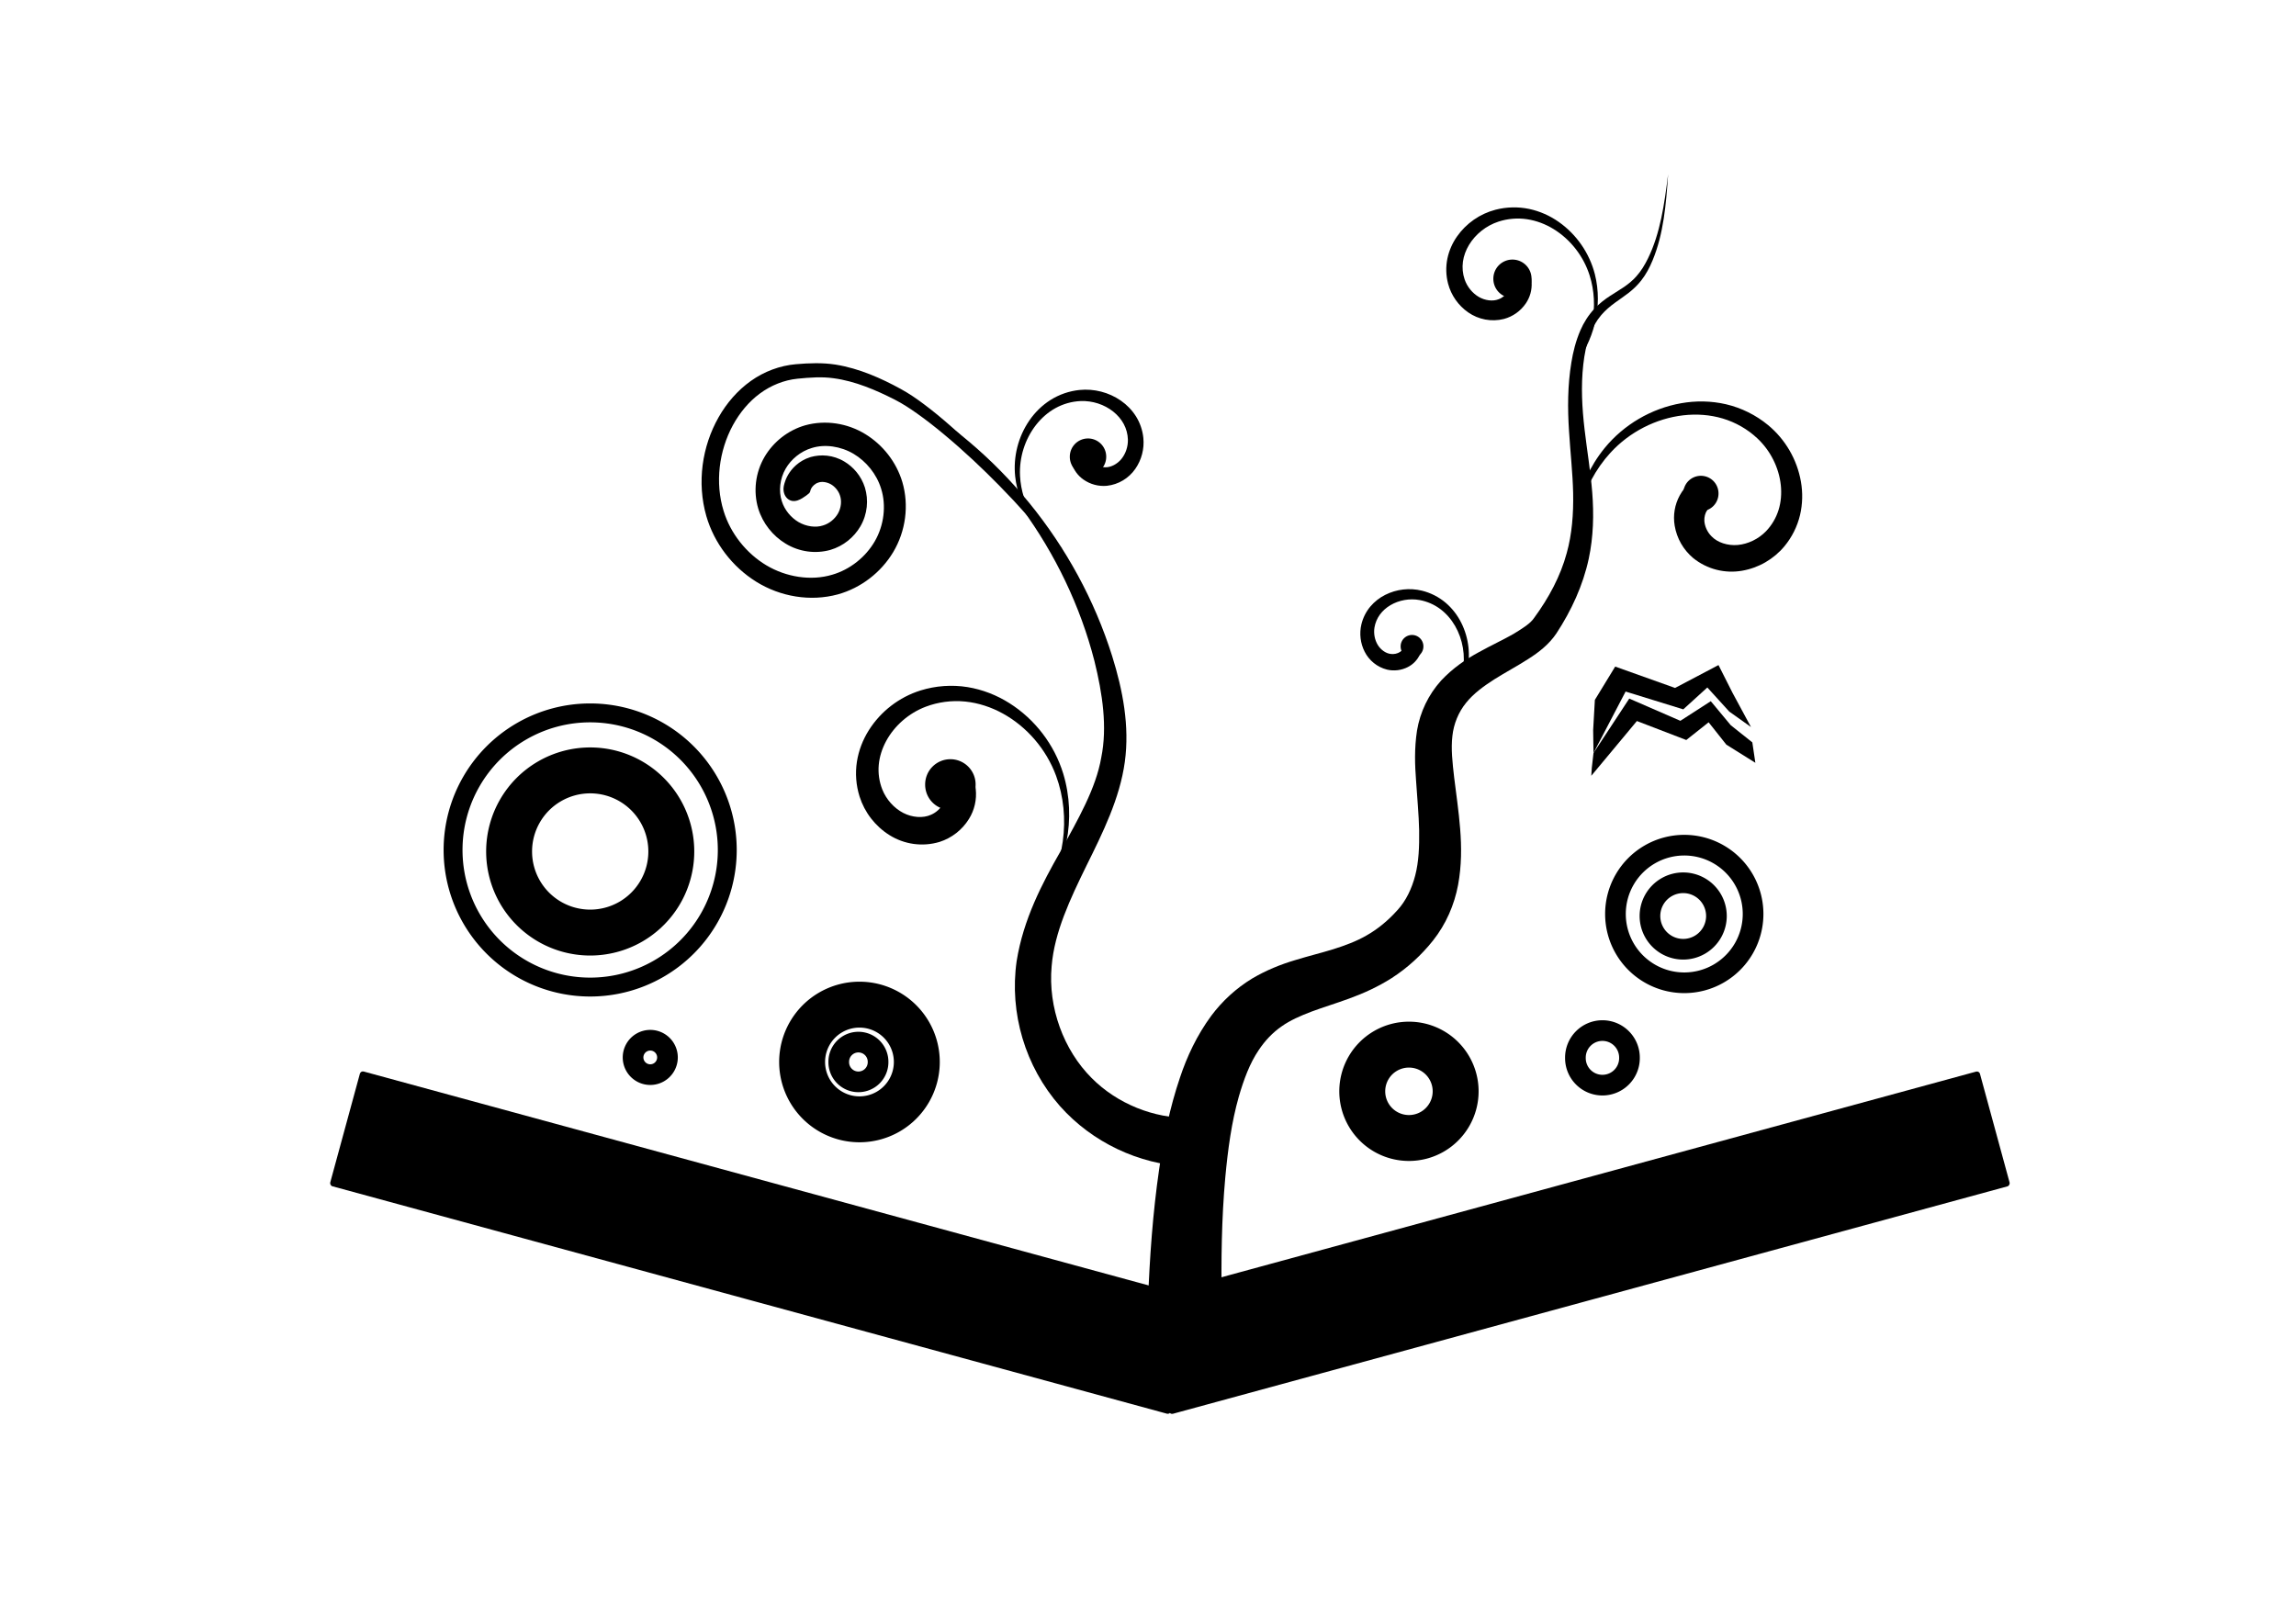 <?xml version="1.0" encoding="UTF-8" standalone="no"?>
<!-- Created with Inkscape (http://www.inkscape.org/) -->

<svg
   xmlns:svg="http://www.w3.org/2000/svg"
   xmlns="http://www.w3.org/2000/svg"
   xmlns:xlink="http://www.w3.org/1999/xlink"
   xmlns:inkscape="http://www.inkscape.org/namespaces/inkscape"
   version="1.1"
   width="1000"
   height="700"
   id="svg2">
  <defs
     id="defs16">
    <inkscape:path-effect
       effect="skeletal"
       id="path-effect5339" />
    <inkscape:path-effect
       effect="skeletal"
       id="path-effect5320" />
    <inkscape:path-effect
       effect="skeletal"
       id="path-effect5263" />
    <inkscape:path-effect
       effect="spiro"
       id="path-effect5236" />
    <inkscape:path-effect
       effect="skeletal"
       id="path-effect4918" />
    <inkscape:path-effect
       effect="skeletal"
       id="path-effect4910" />
    <inkscape:path-effect
       effect="skeletal"
       id="path-effect4900" />
    <inkscape:path-effect
       effect="spiro"
       id="path-effect4849" />
    <inkscape:path-effect
       effect="skeletal"
       id="path-effect4839" />
    <inkscape:path-effect
       effect="spiro"
       id="path-effect4837" />
    <inkscape:path-effect
       effect="spiro"
       id="path-effect4833" />
    <inkscape:path-effect
       effect="spiro"
       id="path-effect4829" />
    <inkscape:path-effect
       effect="spiro"
       id="path-effect4825" />
    <inkscape:path-effect
       effect="spiro"
       id="path-effect4821" />
    <inkscape:path-effect
       effect="spiro"
       id="path-effect4817" />
    <inkscape:path-effect
       effect="spiro"
       id="path-effect4813" />
    <inkscape:path-effect
       effect="skeletal"
       id="path-effect4793" />
    <inkscape:path-effect
       effect="skeletal"
       id="path-effect4704" />
    <inkscape:path-effect
       effect="skeletal"
       id="path-effect4694" />
    <inkscape:path-effect
       effect="skeletal"
       id="path-effect4676" />
    <inkscape:path-effect
       effect="skeletal"
       id="path-effect4625" />
    <linearGradient
       id="linearGradient3810">
      <stop
         id="stop3812"
         style="stop-color:#76b138;stop-opacity:1"
         offset="0" />
      <stop
         id="stop3814"
         style="stop-color:#76b138;stop-opacity:0"
         offset="1" />
    </linearGradient>
    <linearGradient
       x1="490.214"
       y1="201.758"
       x2="505.199"
       y2="324.847"
       id="linearGradient3796"
       xlink:href="#linearGradient3810"
       gradientUnits="userSpaceOnUse" />
    <inkscape:path-effect
       effect="skeletal"
       id="path-effect4918-8" />
    <inkscape:path-effect
       effect="skeletal"
       id="path-effect4918-8-2" />
    <inkscape:path-effect
       effect="skeletal"
       id="path-effect4918-8-29" />
    <inkscape:path-effect
       effect="skeletal"
       id="path-effect4918-8-3" />
    <inkscape:path-effect
       effect="skeletal"
       id="path-effect4918-8-35" />
    <inkscape:path-effect
       effect="skeletal"
       id="path-effect4918-8-2-9" />
    <inkscape:path-effect
       effect="skeletal"
       id="path-effect5339-4" />
    <inkscape:path-effect
       effect="skeletal"
       id="path-effect5339-2" />
  </defs>
  <rect
     width="348.93"
     height="151.988"
     x="86.361"
     y="335.581"
     id="rect4472"
     style="opacity:0;fill:#000000;fill-opacity:1;stroke:none" />
  <rect
     width="379.367"
     height="51.803"
     ry="1.346"
     x="274.157"
     y="408.589"
     transform="matrix(0.965,0.263,-0.263,0.965,0,0)"
     id="rect4482"
     style="fill:#000000;fill-opacity:1;stroke:none" />
  <path
     d="m 393.884,150.917 a 20.336,20.336 0 1 1 -40.673,0 20.336,20.336 0 1 1 40.673,0 z"
     transform="translate(240.107,324.453)"
     id="path4529"
     style="fill:none;stroke:#000000;stroke-width:20;stroke-miterlimit:4;stroke-opacity:1;stroke-dasharray:none" />
  <path
     d="m 588.685,161.621 a 35.321,35.321 0 1 1 -70.642,0 35.321,35.321 0 1 1 70.642,0 z"
     transform="translate(-296.307,209.281)"
     id="path4531"
     style="fill:none;stroke:#000000;stroke-width:20;stroke-miterlimit:4;stroke-opacity:1;stroke-dasharray:none" />
  <path
     d="m 614.312,178.716 a 65.26,65.26 0 1 1 -130.52,0 65.26,65.26 0 1 1 130.52,0 z"
     transform="matrix(0.915,0,0,0.915,-245.34,206.722)"
     id="path4551"
     style="fill:none;stroke:#000000;stroke-width:9;stroke-miterlimit:4;stroke-opacity:1;stroke-dasharray:none" />
  <path
     d="m 475.281,251.019 a 14.475,14.475 0 1 1 -28.95,0 14.475,14.475 0 1 1 28.95,0 z"
     transform="translate(272.293,147.989)"
     id="path4553"
     style="fill:none;stroke:#000000;stroke-width:9;stroke-miterlimit:4;stroke-opacity:1;stroke-dasharray:none" />
  <rect
     width="379.367"
     height="51.803"
     ry="1.346"
     x="-708.873"
     y="676.538"
     transform="matrix(-0.965,0.263,0.263,0.965,0,0)"
     id="rect4482-4"
     style="fill:#000000;fill-opacity:1;stroke:none" />
  <path
     d="m 363.914,274.006 a 8.563,8.563 0 1 1 -17.125,0 8.563,8.563 0 1 1 17.125,0 z"
     transform="translate(18.52,188.587)"
     id="path4575"
     style="fill:none;stroke:#000000;stroke-width:9;stroke-miterlimit:4;stroke-opacity:1;stroke-dasharray:none" />
  <path
     d="m 494.495,330.734 a 7.492,7.492 0 1 1 -14.985,0 7.492,7.492 0 1 1 14.985,0 z"
     transform="translate(-203.784,129.876)"
     id="path4577"
     style="fill:none;stroke:#000000;stroke-width:9;stroke-miterlimit:4;stroke-opacity:1;stroke-dasharray:none" />
  <path
     d="m 286.85,204.434 a 11.774,11.774 0 1 1 -23.547,0 11.774,11.774 0 1 1 23.547,0 z"
     transform="translate(422.851,256.363)"
     id="path4581"
     style="fill:none;stroke:#000000;stroke-width:9;stroke-miterlimit:4;stroke-opacity:1;stroke-dasharray:none" />
  <path
     d="m 475.229,239.755 a 29.969,29.969 0 1 1 -59.939,0 29.969,29.969 0 1 1 59.939,0 z"
     transform="translate(288.306,158.369)"
     id="path4583"
     style="fill:none;stroke:#000000;stroke-width:9;stroke-miterlimit:4;stroke-opacity:1;stroke-dasharray:none" />
  <path
     d="m 381.448,272.384 a 24.976,24.976 0 1 1 -49.952,0 24.976,24.976 0 1 1 49.952,0 z"
     transform="translate(17.861,190.209)"
     id="path4595"
     style="fill:none;stroke:#000000;stroke-width:20;stroke-miterlimit:4;stroke-opacity:1;stroke-dasharray:none" />
  <path
     d="m 500,566.792 c 0.732,-19.011 2.06,-38.267 4.863,-57.549 1.878,-13.126 4.562,-26.623 9.103,-39.966 3.003,-9.009 7.284,-18.244 13.576,-26.802 4.786,-6.412 10.799,-11.96 17.794,-16.223 6.268,-3.706 12.593,-6.188 18.591,-7.983 6.027,-1.852 11.636,-3.213 16.655,-4.762 5.297,-1.661 10.224,-3.511 14.468,-5.959 4.988,-2.795 9.571,-6.608 13.56,-11.058 1e-5,0 1e-5,-10e-6 2e-5,-2e-5 3.696,-3.997 6.302,-9.398 7.789,-15.196 0,-10e-6 0,-10e-6 1e-5,-2e-5 1.529,-5.88 1.802,-12.529 1.698,-19.567 0,-10e-6 0,-10e-6 0,-2e-5 -0.142,-6.864 -0.854,-14.112 -1.348,-21.754 -0.498,-6.503 -0.8,-13.83 0.412,-21.711 1.346,-8.104 4.976,-15.696 10.525,-21.839 10e-6,0 2e-5,-10e-6 2e-5,-2e-5 5.127,-5.453 10.869,-9.343 16.402,-12.33 1e-5,0 2e-5,-10e-6 3e-5,-10e-6 5.448,-3.028 10.622,-5.395 15.096,-7.956 3.946,-2.424 7.349,-4.493 9.009,-7.01 0,0 0,0 0,-1e-5 6.367,-8.68 11.479,-18.176 14.181,-28.215 2.287,-8.2 2.971,-17.069 2.794,-26.099 -0.187,-8.692 -1.216,-17.736 -1.802,-27.151 0,-10e-6 0,-10e-6 0,-2e-5 -0.633,-9.661 -0.635,-19.682 1.024,-29.737 0.738,-4.562 1.909,-9.34 3.939,-14.052 0,-1e-5 10e-6,-2e-5 10e-6,-3e-5 1.434,-3.321 3.441,-6.529 6.075,-9.375 2.237,-2.338 4.622,-4.172 6.946,-5.667 10e-6,0 2e-5,-1e-5 3e-5,-2e-5 2.27,-1.486 4.367,-2.698 6.119,-3.919 1.968,-1.37 3.759,-2.873 5.236,-4.548 1.995,-2.207 3.647,-4.913 5.084,-7.857 5.296,-10.79 7.144,-23.571 8.74,-36.59 -0.873,13.09 -1.974,25.992 -6.758,37.494 -1.31,3.17 -2.901,6.169 -4.943,8.76 -1.533,1.972 -3.399,3.759 -5.453,5.377 0,0 -1e-5,1e-5 -2e-5,1e-5 -1.818,1.432 -3.88,2.785 -5.968,4.313 -2.108,1.528 -4.185,3.278 -5.997,5.38 -2.154,2.539 -3.75,5.417 -4.88,8.401 -10e-6,1e-5 -10e-6,2e-5 -10e-6,3e-5 -1.62,4.286 -2.442,8.713 -2.934,13.071 -1.085,9.533 -0.541,19.052 0.558,28.404 0,1e-5 10e-6,2e-5 10e-6,3e-5 1.071,9.144 2.603,18.183 3.327,27.345 0.757,9.58 0.527,19.331 -1.507,28.869 -2.492,11.618 -7.57,22.651 -14.133,32.634 -3.193,4.738 -7.688,8.223 -12.167,11.055 -4.972,3.205 -10.08,5.898 -14.764,8.855 -4.734,3.022 -9.154,6.257 -12.331,10.223 -10e-6,10e-6 -2e-5,10e-6 -2e-5,2e-5 -3.376,4.115 -5.446,9.277 -6.002,14.496 -0.663,5.649 0.043,11.668 0.764,18.004 0.875,7.244 2.006,14.656 2.611,22.376 0,10e-6 0,2e-5 0,3e-5 0.642,7.868 0.654,16.112 -0.896,24.5 -1.614,8.615 -5.216,17.032 -10.941,24.252 -10e-6,0 -10e-6,10e-6 -2e-5,2e-5 -5.009,6.287 -11.055,11.874 -18.016,16.35 -5.961,3.782 -12.237,6.625 -18.451,8.883 -5.806,2.13 -11.37,3.809 -16.409,5.683 -4.895,1.862 -9.369,3.831 -12.952,6.376 -1e-5,0 -1e-5,0 -1e-5,0 -3.969,2.718 -7.396,6.357 -10.105,10.458 -10e-6,10e-6 -10e-6,10e-6 -2e-5,2e-5 -3.85,5.691 -6.427,12.66 -8.608,20.131 -3.181,11.168 -4.777,23.06 -5.915,35.327 -1.62,17.928 -1.836,36.132 -1.553,54.538 -10.701,-0.226 -21.402,-0.453 -32.103,-0.679 z"
     id="path4835"
     style="fill:#000000;fill-opacity:1;stroke:none" />
  <path
     d="m 522.288,508.22 -0.265,-9.996 -0.033,-1.25 -0.265,-9.996 c -1.273,0.038 -2.549,0.028 -3.826,-0.027 -15.216,0.221 -31.248,-6.079 -42.444,-17.374 -12.195,-12.194 -19.056,-30.696 -17.419,-48.744 1.2,-14.799 8.116,-29.333 15.146,-43.718 7.113,-14.356 14.542,-29.294 16.732,-45.279 2.12,-15.599 -0.886,-31.211 -5.506,-46.004 -1e-5,-1e-5 -1e-5,-2e-5 -1e-5,-2e-5 -7.687,-24.483 -20.159,-47.178 -36.089,-66.72 -15.935,-19.538 -35.363,-35.961 -56.934,-47.924 20.864,13.096 39.138,30.369 53.706,50.298 14.559,19.936 25.444,42.571 31.563,66.369 3.572,14.401 5.675,28.875 3.002,42.074 -2.355,13.616 -10.066,26.826 -17.77,40.925 -8.004,13.993 -16.188,29.605 -19.091,47.802 -3.238,22.6 3.749,46.025 18.89,63.186 14.035,15.768 34.226,25.325 55.275,26.323 1.771,0.079 3.549,0.098 5.328,0.055 z"
     id="path4847"
     style="fill:#000000;fill-opacity:1;stroke:none" />
  <path
     d="m 158.555,39.827 6.845,7.29 0.856,0.911 6.845,7.29 c 0.372,-0.411 0.829,-0.775 1.348,-1.09 1.735,-1.364 4.441,-2.188 7.051,-2.187 3.684,0.057 7.722,1.658 10.65,4.32 4.499,3.863 7.038,10.783 6.765,17.547 0,2e-6 0,4e-6 0,6e-6 -0.316,7.036 -3.386,14.309 -8.503,19.688 0,2e-6 0,4e-6 0,6e-6 -3.814,4.009 -8.662,7.201 -14.02,9.13 -5.211,1.893 -10.978,2.624 -16.751,2.283 0,0 -1e-5,0 -1e-5,0 -11.799,-0.705 -23.657,-5.884 -32.498,-14.512 -6.412,-6.257 -11.447,-14.102 -14.478,-22.788 -2.938,-8.421 -4.031,-17.566 -3.402,-26.651 1.278,-18.515 9.461,-36.827 23.068,-50.528 10.529,-10.577 23.874,-18.423 38.401,-22.879 14.511,-4.461 30.124,-5.663 45.458,-3.46 -15.171,-3.032 -30.985,-2.731 -46.076,1.002 -15.115,3.729 -29.41,11.04 -41.182,21.58 -15.256,13.738 -25.302,32.829 -27.933,53.256 0,6e-6 -1e-5,1.3e-5 -1e-5,2e-5 -1.303,10.049 -0.681,20.435 2.123,30.418 2.939,10.332 8.255,19.895 15.47,27.855 10.207,11.227 24.267,18.56 39.376,20.466 1e-5,0 1e-5,1e-5 2e-5,1e-5 7.443,0.948 15.151,0.457 22.604,-1.657 7.724,-2.229 14.843,-6.225 20.771,-11.647 0,-1e-5 1e-5,-1e-5 1e-5,-2e-5 8.363,-7.681 13.773,-18.151 15.171,-29.469 0,-7e-6 0,-1.5e-5 0,-2.3e-5 1.451,-11.622 -2.047,-23.637 -10.227,-32.778 -5.886,-6.342 -13.814,-10.396 -22.448,-11.439 -7.017,-0.861 -14.171,0.633 -20.377,4.393 -1.717,1.046 -3.36,2.265 -4.907,3.655 z"
     transform="matrix(-0.214,0.408,-0.408,-0.214,716.824,64.013)"
     id="path4908-5"
     style="fill:#000000;fill-opacity:1;stroke:none" />
  <path
     d="m 554.434,280.428 a 8.563,8.563 0 1 1 -17.125,0 8.563,8.563 0 1 1 17.125,0 z"
     transform="matrix(0.448,0,0,0.448,414.179,-4.207)"
     id="path4533-4"
     style="fill:#000000;fill-opacity:1;stroke:#000000;stroke-width:20;stroke-miterlimit:4;stroke-opacity:1;stroke-dasharray:none" />
  <path
     d="m 158.555,39.827 6.845,7.29 0.856,0.911 6.845,7.29 c 0.372,-0.411 0.829,-0.775 1.348,-1.09 1.735,-1.364 4.441,-2.188 7.051,-2.187 3.684,0.057 7.722,1.658 10.65,4.32 4.499,3.863 7.038,10.783 6.765,17.547 0,2e-6 0,4e-6 0,6e-6 -0.316,7.036 -3.386,14.309 -8.503,19.688 0,2e-6 0,4e-6 0,6e-6 -3.814,4.009 -8.662,7.201 -14.02,9.13 -5.211,1.893 -10.978,2.624 -16.751,2.283 0,0 -1e-5,0 -1e-5,0 -11.799,-0.705 -23.657,-5.884 -32.498,-14.512 -6.412,-6.257 -11.447,-14.102 -14.478,-22.788 -2.938,-8.421 -4.031,-17.566 -3.402,-26.651 1.278,-18.515 9.461,-36.827 23.068,-50.528 10.529,-10.577 23.874,-18.423 38.401,-22.879 14.511,-4.461 30.124,-5.663 45.458,-3.46 -15.171,-3.032 -30.985,-2.731 -46.076,1.002 -15.115,3.729 -29.41,11.04 -41.182,21.58 -15.256,13.738 -25.302,32.829 -27.933,53.256 0,6e-6 -1e-5,1.3e-5 -1e-5,2e-5 -1.303,10.049 -0.681,20.435 2.123,30.418 2.939,10.332 8.255,19.895 15.47,27.855 10.207,11.227 24.267,18.56 39.376,20.466 1e-5,0 1e-5,1e-5 2e-5,1e-5 7.443,0.948 15.151,0.457 22.604,-1.657 7.724,-2.229 14.843,-6.225 20.771,-11.647 0,-1e-5 1e-5,-1e-5 1e-5,-2e-5 8.363,-7.681 13.773,-18.151 15.171,-29.469 0,-7e-6 0,-1.5e-5 0,-2.3e-5 1.451,-11.622 -2.047,-23.637 -10.227,-32.778 -5.886,-6.342 -13.814,-10.396 -22.448,-11.439 -7.017,-0.861 -14.171,0.633 -20.377,4.393 -1.717,1.046 -3.36,2.265 -4.907,3.655 z"
     transform="matrix(0.03,0.641,0.641,-0.03,703.511,112.103)"
     id="path4908-5-5"
     style="fill:#000000;fill-opacity:1;stroke:none" />
  <path
     d="m 158.555,39.827 6.845,7.29 0.856,0.911 6.845,7.29 c 0.372,-0.411 0.829,-0.775 1.348,-1.09 1.735,-1.364 4.441,-2.188 7.051,-2.187 3.684,0.057 7.722,1.658 10.65,4.32 4.499,3.863 7.038,10.783 6.765,17.547 0,2e-6 0,4e-6 0,6e-6 -0.316,7.036 -3.386,14.309 -8.503,19.688 0,2e-6 0,4e-6 0,6e-6 -3.814,4.009 -8.662,7.201 -14.02,9.13 -5.211,1.893 -10.978,2.624 -16.751,2.283 0,0 -1e-5,0 -1e-5,0 -11.799,-0.705 -23.657,-5.884 -32.498,-14.512 -6.412,-6.257 -11.447,-14.102 -14.478,-22.788 -2.938,-8.421 -4.031,-17.566 -3.402,-26.651 1.278,-18.515 9.461,-36.827 23.068,-50.528 10.529,-10.577 23.874,-18.423 38.401,-22.879 14.511,-4.461 30.124,-5.663 45.458,-3.46 -15.171,-3.032 -30.985,-2.731 -46.076,1.002 -15.115,3.729 -29.41,11.04 -41.182,21.58 -15.256,13.738 -25.302,32.829 -27.933,53.256 0,6e-6 -1e-5,1.3e-5 -1e-5,2e-5 -1.303,10.049 -0.681,20.435 2.123,30.418 2.939,10.332 8.255,19.895 15.47,27.855 10.207,11.227 24.267,18.56 39.376,20.466 1e-5,0 1e-5,1e-5 2e-5,1e-5 7.443,0.948 15.151,0.457 22.604,-1.657 7.724,-2.229 14.843,-6.225 20.771,-11.647 0,-1e-5 1e-5,-1e-5 1e-5,-2e-5 8.363,-7.681 13.773,-18.151 15.171,-29.469 0,-7e-6 0,-1.5e-5 0,-2.3e-5 1.451,-11.622 -2.047,-23.637 -10.227,-32.778 -5.886,-6.342 -13.814,-10.396 -22.448,-11.439 -7.017,-0.861 -14.171,0.633 -20.377,4.393 -1.717,1.046 -3.36,2.265 -4.907,3.655 z"
     transform="matrix(0.312,0.28,0.28,-0.312,405.631,167.336)"
     id="path4908-5-51"
     style="fill:#000000;fill-opacity:1;stroke:none" />
  <path
     d="m 158.555,39.827 6.845,7.29 0.856,0.911 6.845,7.29 c 0.372,-0.411 0.829,-0.775 1.348,-1.09 1.735,-1.364 4.441,-2.188 7.051,-2.187 3.684,0.057 7.722,1.658 10.65,4.32 4.499,3.863 7.038,10.783 6.765,17.547 0,2e-6 0,4e-6 0,6e-6 -0.316,7.036 -3.386,14.309 -8.503,19.688 0,2e-6 0,4e-6 0,6e-6 -3.814,4.009 -8.662,7.201 -14.02,9.13 -5.211,1.893 -10.978,2.624 -16.751,2.283 0,0 -1e-5,0 -1e-5,0 -11.799,-0.705 -23.657,-5.884 -32.498,-14.512 -6.412,-6.257 -11.447,-14.102 -14.478,-22.788 -2.938,-8.421 -4.031,-17.566 -3.402,-26.651 1.278,-18.515 9.461,-36.827 23.068,-50.528 10.529,-10.577 23.874,-18.423 38.401,-22.879 14.511,-4.461 30.124,-5.663 45.458,-3.46 -15.171,-3.032 -30.985,-2.731 -46.076,1.002 -15.115,3.729 -29.41,11.04 -41.182,21.58 -15.256,13.738 -25.302,32.829 -27.933,53.256 0,6e-6 -1e-5,1.3e-5 -1e-5,2e-5 -1.303,10.049 -0.681,20.435 2.123,30.418 2.939,10.332 8.255,19.895 15.47,27.855 10.207,11.227 24.267,18.56 39.376,20.466 1e-5,0 1e-5,1e-5 2e-5,1e-5 7.443,0.948 15.151,0.457 22.604,-1.657 7.724,-2.229 14.843,-6.225 20.771,-11.647 0,-1e-5 1e-5,-1e-5 1e-5,-2e-5 8.363,-7.681 13.773,-18.151 15.171,-29.469 0,-7e-6 0,-1.5e-5 0,-2.3e-5 1.451,-11.622 -2.047,-23.637 -10.227,-32.778 -5.886,-6.342 -13.814,-10.396 -22.448,-11.439 -7.017,-0.861 -14.171,0.633 -20.377,4.393 -1.717,1.046 -3.36,2.265 -4.907,3.655 z"
     transform="matrix(-0.271,0.582,-0.582,-0.271,490.324,258.366)"
     id="path4908-5-57"
     style="fill:#000000;fill-opacity:1;stroke:none" />
  <path
     d="m 554.434,280.428 a 8.563,8.563 0 1 1 -17.125,0 8.563,8.563 0 1 1 17.125,0 z"
     transform="matrix(0.413,0,0,0.413,515.365,99.144)"
     id="path4533-3"
     style="fill:#000000;fill-opacity:1;stroke:#000000;stroke-width:20;stroke-miterlimit:4;stroke-opacity:1;stroke-dasharray:none" />
  <path
     d="m 554.434,280.428 a 8.563,8.563 0 1 1 -17.125,0 8.563,8.563 0 1 1 17.125,0 z"
     transform="matrix(0.427,0,0,0.427,240.786,79.216)"
     id="path4533-0"
     style="fill:#000000;fill-opacity:1;stroke:#000000;stroke-width:20;stroke-miterlimit:4;stroke-opacity:1;stroke-dasharray:none" />
  <path
     d="m 554.434,280.428 a 8.563,8.563 0 1 1 -17.125,0 8.563,8.563 0 1 1 17.125,0 z"
     transform="matrix(0.592,0,0,0.592,90.773,175.737)"
     id="path4533-04"
     style="fill:#000000;fill-opacity:1;stroke:#000000;stroke-width:20;stroke-miterlimit:4;stroke-opacity:1;stroke-dasharray:none" />
  <path
     d="m 158.555,39.827 6.845,7.29 0.856,0.911 6.845,7.29 c 0.372,-0.411 0.829,-0.775 1.348,-1.09 1.735,-1.364 4.441,-2.188 7.051,-2.187 3.684,0.057 7.722,1.658 10.65,4.32 4.499,3.863 7.038,10.783 6.765,17.547 0,2e-6 0,4e-6 0,6e-6 -0.316,7.036 -3.386,14.309 -8.503,19.688 0,2e-6 0,4e-6 0,6e-6 -3.814,4.009 -8.662,7.201 -14.02,9.13 -5.211,1.893 -10.978,2.624 -16.751,2.283 0,0 -1e-5,0 -1e-5,0 -11.799,-0.705 -23.657,-5.884 -32.498,-14.512 -6.412,-6.257 -11.447,-14.102 -14.478,-22.788 -2.938,-8.421 -4.031,-17.566 -3.402,-26.651 1.278,-18.515 9.461,-36.827 23.068,-50.528 10.529,-10.577 23.874,-18.423 38.401,-22.879 14.511,-4.461 30.124,-5.663 45.458,-3.46 -15.171,-3.032 -30.985,-2.731 -46.076,1.002 -15.115,3.729 -29.41,11.04 -41.182,21.58 -15.256,13.738 -25.302,32.829 -27.933,53.256 0,6e-6 -1e-5,1.3e-5 -1e-5,2e-5 -1.303,10.049 -0.681,20.435 2.123,30.418 2.939,10.332 8.255,19.895 15.47,27.855 10.207,11.227 24.267,18.56 39.376,20.466 1e-5,0 1e-5,1e-5 2e-5,1e-5 7.443,0.948 15.151,0.457 22.604,-1.657 7.724,-2.229 14.843,-6.225 20.771,-11.647 0,-1e-5 1e-5,-1e-5 1e-5,-2e-5 8.363,-7.681 13.773,-18.151 15.171,-29.469 0,-7e-6 0,-1.5e-5 0,-2.3e-5 1.451,-11.622 -2.047,-23.637 -10.227,-32.778 -5.886,-6.342 -13.814,-10.396 -22.448,-11.439 -7.017,-0.861 -14.171,0.633 -20.377,4.393 -1.717,1.046 -3.36,2.265 -4.907,3.655 z"
     transform="matrix(-0.301,0.203,-0.203,-0.301,674.96,262.81)"
     id="path4908-5-9"
     style="fill:#000000;fill-opacity:1;stroke:none" />
  <path
     d="m 554.434,280.428 a 8.563,8.563 0 1 1 -17.125,0 8.563,8.563 0 1 1 17.125,0 z"
     transform="matrix(0.267,0,0,0.267,469.243,206.696)"
     id="path4533-42"
     style="fill:#000000;fill-opacity:1;stroke:#000000;stroke-width:20;stroke-miterlimit:4;stroke-opacity:1;stroke-dasharray:none" />
  <path
     d="m 743.615,299.459 9.53,10.486 9.475,6.736 -8.032,-14.883 -6.116,-12.099 -18.918,9.967 -26.077,-9.305 0,0 -8.85,14.507 -0.744,13.137 0.147,9.999 13.983,-26.771 25.117,7.756 z"
     id="rect5208"
     style="font-size:medium;font-style:normal;font-variant:normal;font-weight:normal;font-stretch:normal;text-indent:0pt;text-align:start;text-decoration:none;line-height:normal;letter-spacing:normal;word-spacing:normal;text-transform:none;direction:ltr;text-anchor:start;color:#000000;fill:#000000;fill-opacity:1;fill-rule:nonzero;stroke:none;stroke-width:20;marker:none;visibility:visible;display:inline;overflow:visible;font-family:Sans" />
  <path
     d="m 744.175,314.629 7.715,9.734 12.637,7.906 -1.321,-8.897 -9.375,-7.453 -8.715,-10.482 -13.25,8.541 -22.257,-9.679 0,0 -15.579,23.703 -0.739,6.483 -0.218,3.444 19.861,-23.855 21.509,8.268 z"
     id="rect5208-0"
     style="font-size:medium;font-style:normal;font-variant:normal;font-weight:normal;font-stretch:normal;text-indent:0pt;text-align:start;text-decoration:none;line-height:normal;letter-spacing:normal;word-spacing:normal;text-transform:none;direction:ltr;text-anchor:start;color:#000000;fill:#000000;fill-opacity:1;fill-rule:nonzero;stroke:none;stroke-width:20;marker:none;visibility:visible;display:inline;overflow:visible;font-family:Sans" />
  <path
     d="m 467.451,253.125 c -0.122,0.028 -0.373,-0.695 -0.97,-2.03 -0.299,-0.668 -0.691,-1.488 -1.21,-2.449 -0.518,-0.961 -1.165,-2.062 -1.923,-3.308 -1.724,-2.804 -4.101,-6.219 -7.147,-10.152 -2.588,-3.338 -5.628,-7.034 -9.133,-11.005 -3.506,-3.971 -7.479,-8.218 -11.875,-12.695 0,-1e-5 -10e-6,-1e-5 -2e-5,-2e-5 -7.035,-7.161 -15.136,-14.891 -24.434,-22.601 -3.605,-2.989 -7.375,-5.963 -11.372,-8.786 -3.078,-2.169 -6.228,-4.254 -9.56,-5.956 -4.17,-2.125 -8.489,-4.145 -12.956,-5.803 -4.466,-1.658 -9.08,-2.954 -13.836,-3.584 -1e-5,-1e-5 -2e-5,-1e-5 -3e-5,-1e-5 -4.939,-0.706 -10.226,-0.346 -15.744,0.21 -5.779,0.592 -11.512,2.879 -16.346,6.459 -4.789,3.53 -8.77,8.349 -11.744,13.789 -3.03,5.579 -4.995,11.842 -5.724,18.256 -0.728,6.414 -0.218,12.978 1.687,19.114 2.976,9.742 9.843,18.416 18.606,23.658 8.627,5.147 19.42,6.89 28.702,4.101 7.74,-2.24 14.561,-7.711 18.515,-14.541 4.053,-6.965 5.087,-15.672 2.758,-22.983 -1.951,-6.338 -6.47,-11.858 -11.969,-15.128 -2.799,-1.656 -5.937,-2.743 -9.072,-3.191 -3.135,-0.448 -6.267,-0.255 -9.101,0.629 -4.843,1.416 -9.066,4.905 -11.451,9.064 -1.258,2.175 -2.032,4.631 -2.309,7.071 -0.277,2.44 -0.057,4.865 0.659,7.032 1.199,3.856 4.01,7.183 7.261,9.097 1.701,0.992 3.602,1.631 5.458,1.886 1.856,0.255 3.667,0.126 5.246,-0.398 2.785,-0.821 5.195,-2.898 6.491,-5.192 0.718,-1.25 1.141,-2.668 1.283,-4.035 0.142,-1.367 0.002,-2.682 -0.391,-3.802 -0.335,-1.072 -0.92,-2.066 -1.616,-2.901 -0.697,-0.835 -1.506,-1.511 -2.332,-1.99 -0.969,-0.551 -2.032,-0.875 -2.989,-0.991 -0.957,-0.115 -1.809,-0.021 -2.479,0.23 -0.782,0.229 -1.469,0.684 -1.983,1.147 -0.514,0.463 -0.862,0.939 -1.082,1.338 -0.219,0.384 -0.336,0.734 -0.405,0.976 -0.07,0.243 -0.094,0.385 -0.1,0.412 -0.063,0.307 -0.257,0.574 -0.557,0.862 -0.301,0.288 -0.706,0.597 -1.187,0.943 -0.481,0.346 -1.035,0.728 -1.657,1.104 -0.622,0.375 -1.312,0.744 -2.082,0.993 -0.771,0.249 -1.553,0.347 -2.313,0.225 -0.759,-0.122 -1.494,-0.465 -2.119,-1.029 -0.625,-0.564 -1.136,-1.35 -1.431,-2.282 -0.295,-0.931 -0.372,-2.006 -0.162,-3.082 0.018,-0.095 0.103,-0.59 0.355,-1.44 0.252,-0.851 0.675,-2.062 1.508,-3.506 0.775,-1.329 1.88,-2.826 3.477,-4.235 1.597,-1.408 3.692,-2.731 6.361,-3.544 2.189,-0.613 4.609,-0.871 7.126,-0.596 2.518,0.275 5.136,1.084 7.596,2.576 1.945,1.172 3.763,2.708 5.307,4.607 1.545,1.899 2.817,4.161 3.632,6.741 0.802,2.672 1.093,5.533 0.783,8.42 -0.309,2.887 -1.218,5.801 -2.8,8.505 -2.758,4.679 -7.306,8.504 -13.07,10.206 -3.2,0.888 -6.565,1.117 -9.891,0.661 -3.326,-0.456 -6.614,-1.597 -9.601,-3.423 -5.48,-3.335 -9.886,-8.699 -11.91,-15.295 -1.093,-3.69 -1.417,-7.59 -0.949,-11.45 0.468,-3.86 1.727,-7.679 3.783,-11.153 3.826,-6.429 10.107,-11.469 17.666,-13.635 4.371,-1.201 8.947,-1.447 13.425,-0.781 4.478,0.666 8.857,2.244 12.79,4.668 7.55,4.639 13.443,12.075 16.069,20.863 2.953,10.117 1.49,21.347 -4.009,30.53 -5.311,8.838 -14.011,15.577 -24.091,18.382 -12.01,3.256 -25.066,1.002 -35.509,-5.492 -10.472,-6.502 -18.357,-16.858 -21.763,-28.583 -2.092,-7.287 -2.565,-14.899 -1.609,-22.262 0.956,-7.363 3.34,-14.476 6.94,-20.811 3.512,-6.208 8.265,-11.691 14.002,-15.79 5.863,-4.179 12.734,-6.733 19.714,-7.329 5.687,-0.486 11.495,-0.714 17.218,0.174 1e-5,0 2e-5,0 4e-5,0 5.268,0.851 10.255,2.36 14.981,4.222 4.727,1.862 9.193,4.078 13.422,6.39 3.625,1.976 6.92,4.266 10.03,6.588 4.064,3.03 7.849,6.181 11.432,9.322 9.239,8.1 17.2,16.172 24.049,23.644 1e-5,1e-5 1e-5,1e-5 2e-5,2e-5 4.278,4.666 8.132,9.111 11.509,13.277 3.377,4.166 6.278,8.052 8.715,11.568 2.869,4.14 5.069,7.788 6.589,10.787 0.669,1.32 1.223,2.513 1.644,3.559 0.421,1.046 0.711,1.944 0.902,2.676 0.381,1.463 0.391,2.248 0.269,2.276 z"
     id="path5296-0"
     style="fill:#000000;fill-opacity:1;stroke:none" />
</svg>
